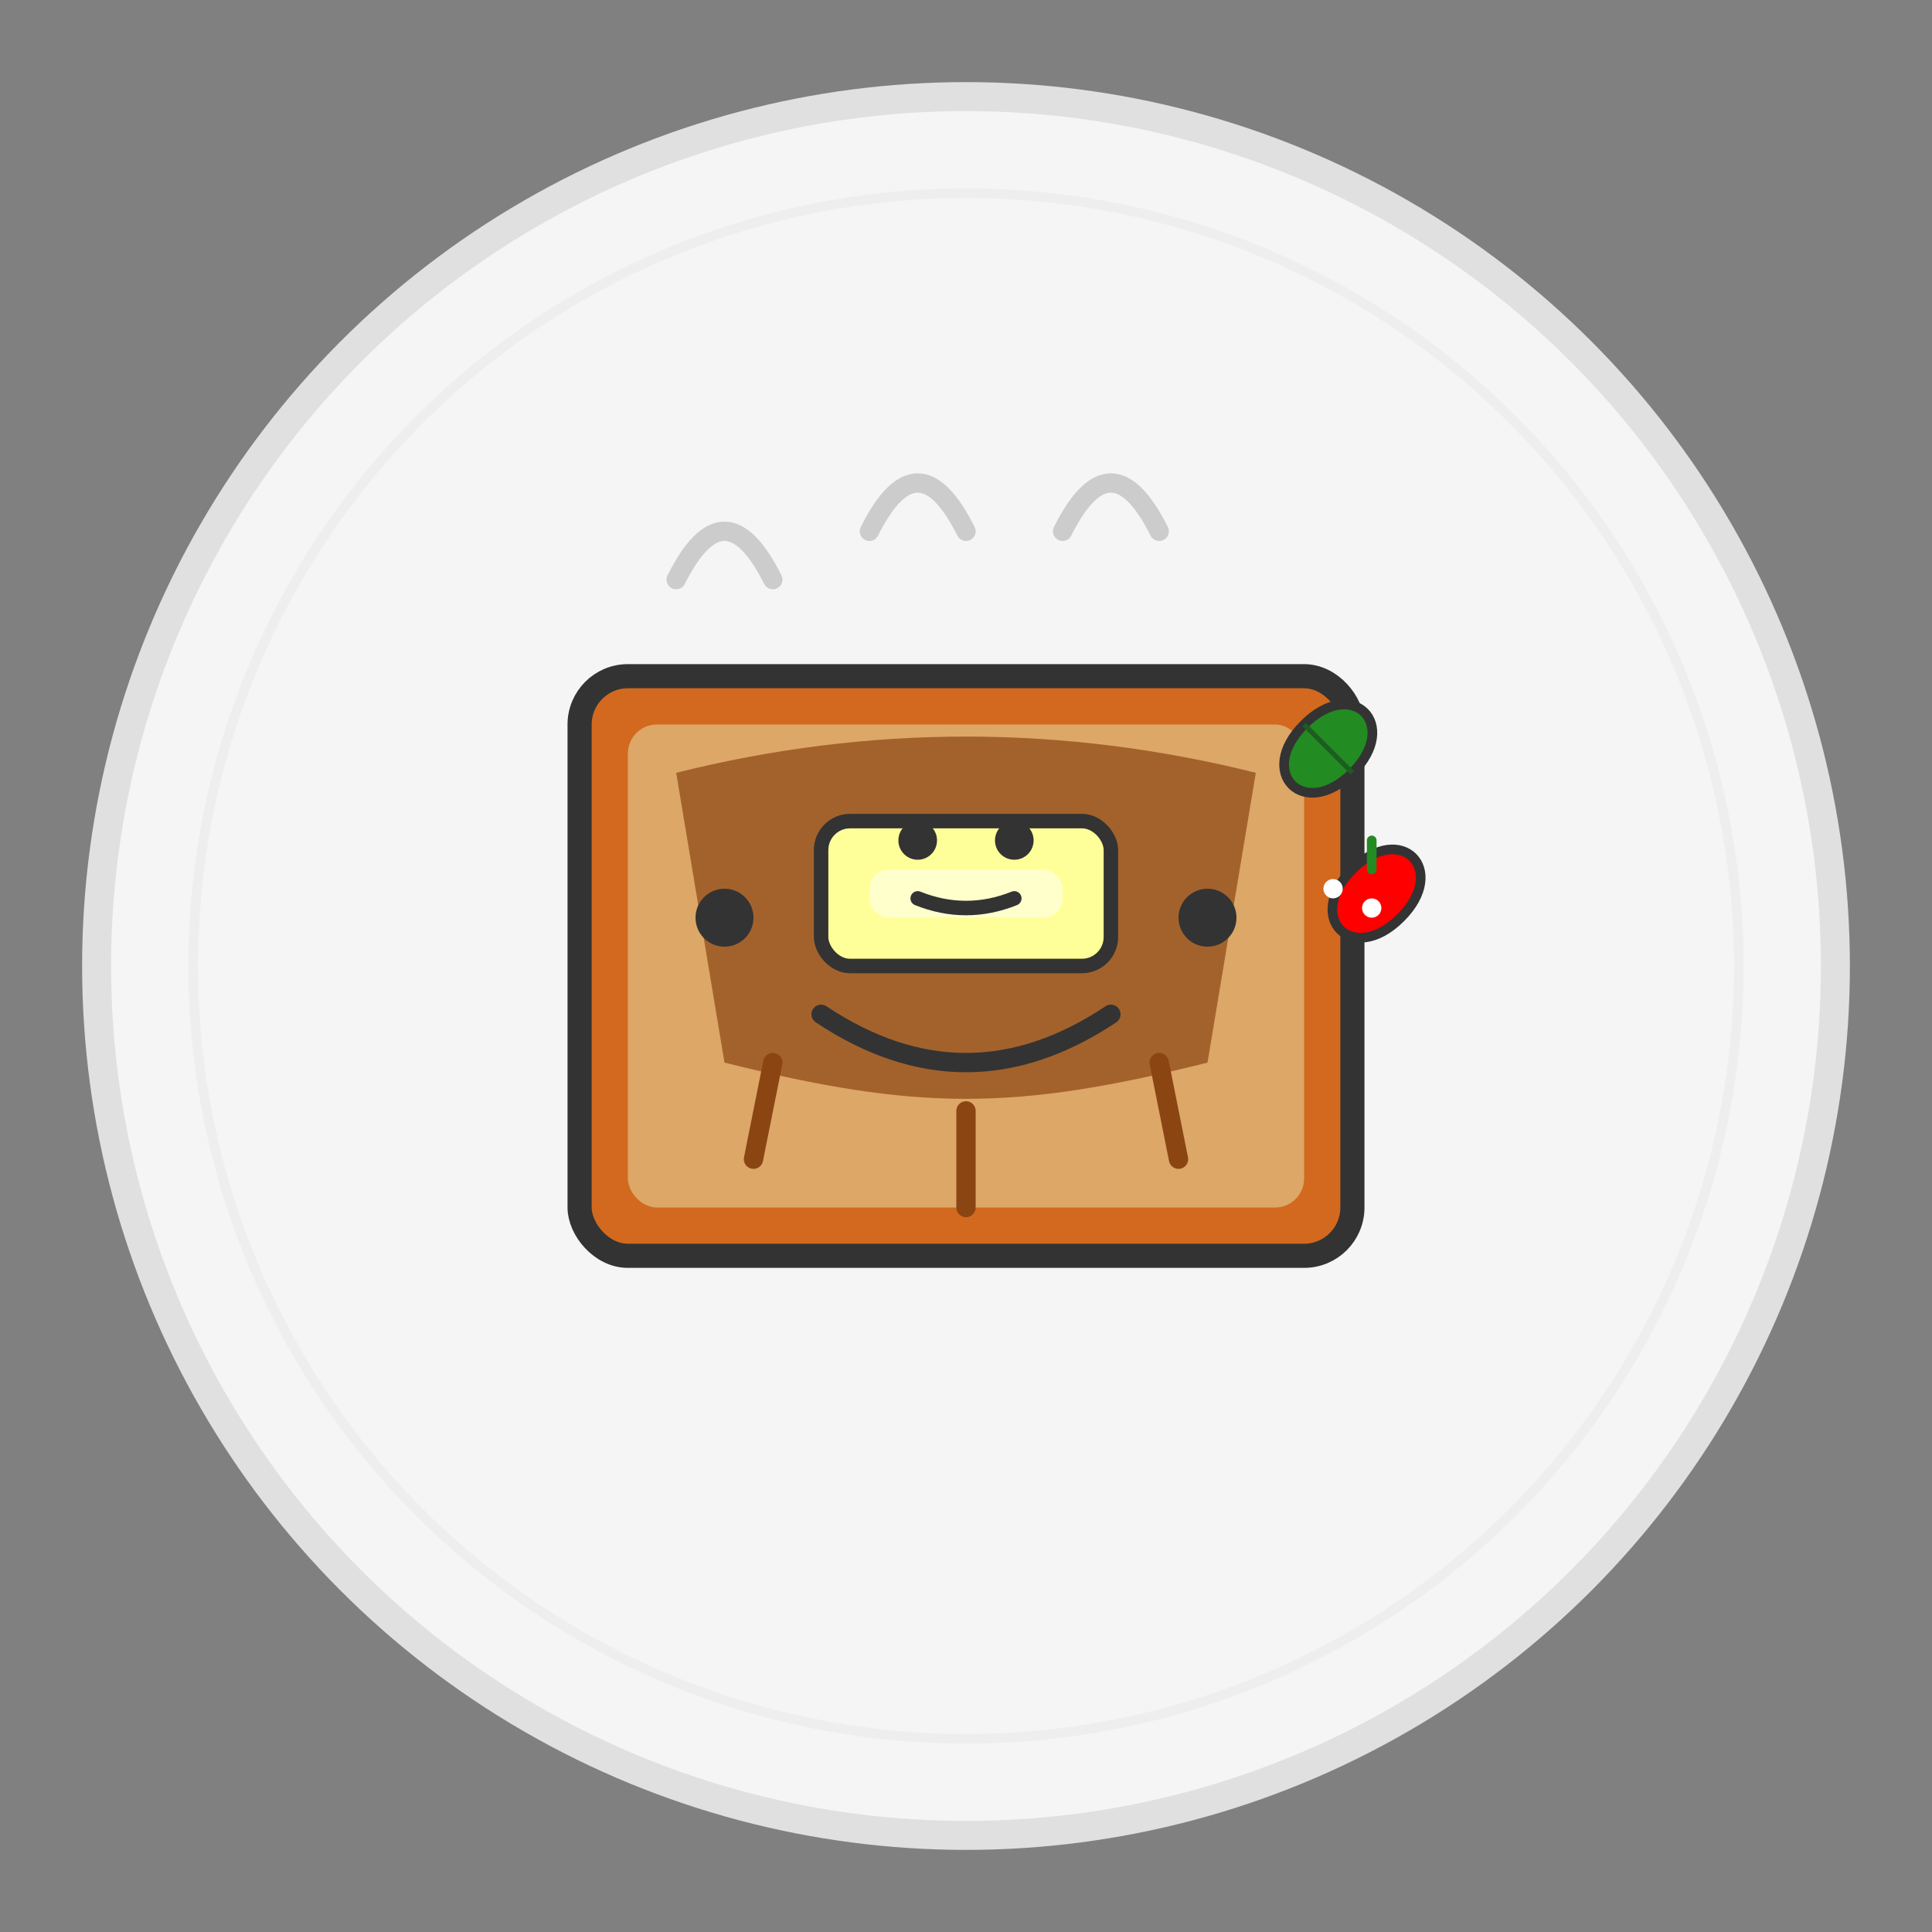 <svg width="200" height="200" viewBox="0 0 200 200" fill="none" xmlns="http://www.w3.org/2000/svg">
  <rect x="0" y="0" width="200" height="200" fill="#808080" stroke="none"/>
  <!-- Plate -->
  <circle cx="100" cy="100" r="90" fill="#F5F5F5" stroke="#E0E0E0" stroke-width="3"/>
  <circle cx="100" cy="100" r="80" fill="none" stroke="#EEEEEE" stroke-width="1"/>
  
  <!-- French toast base -->
  <rect x="60" y="70" width="80" height="60" rx="5" fill="#D2691E" stroke="#333333" stroke-width="2.5"/>
  
  <!-- Toast texture -->
  <rect x="65" y="75" width="70" height="50" rx="3" fill="#CD853F" stroke="none"/>
  
  <!-- Egg coating -->
  <rect x="65" y="75" width="70" height="50" rx="3" fill="#FFF9C4" fill-opacity="0.3" stroke="none"/>
  
  <!-- Syrup -->
  <path d="M70 80 C90 75, 110 75, 130 80 L125 110 C105 115, 95 115, 75 110 L70 80Z" fill="#8B4513" fill-opacity="0.7"/>
  
  <!-- Syrup drips -->
  <path d="M80 110 L78 120" stroke="#8B4513" stroke-width="2" stroke-linecap="round"/>
  <path d="M100 115 L100 125" stroke="#8B4513" stroke-width="2" stroke-linecap="round"/>
  <path d="M120 110 L122 120" stroke="#8B4513" stroke-width="2" stroke-linecap="round"/>
  
  <!-- Butter pat with face -->
  <rect x="85" y="85" width="30" height="15" rx="3" fill="#FFFF99" stroke="#333333" stroke-width="1.5"/>
  
  <!-- Butter highlights -->
  <rect x="90" y="90" width="20" height="5" rx="2" fill="#FFFFCC"/>
  
  <!-- Butter face -->
  <circle cx="95" cy="87" r="2" fill="#333333"/>
  <circle cx="105" cy="87" r="2" fill="#333333"/>
  <path d="M95 93 Q100 95 105 93" stroke="#333333" stroke-width="1.5" stroke-linecap="round"/>
  
  <!-- Cartoon face on toast -->
  <!-- Eyes -->
  <circle cx="75" cy="95" r="3" fill="#333333"/>
  <circle cx="125" cy="95" r="3" fill="#333333"/>
  
  <!-- Smile -->
  <path d="M85 105 Q100 115 115 105" stroke="#333333" stroke-width="2" stroke-linecap="round" fill="none"/>
  
  <!-- Steam lines -->
  <path d="M70 60 Q75 50 80 60" stroke="#CCCCCC" stroke-width="2" stroke-linecap="round"/>
  <path d="M90 55 Q95 45 100 55" stroke="#CCCCCC" stroke-width="2" stroke-linecap="round"/>
  <path d="M110 55 Q115 45 120 55" stroke="#CCCCCC" stroke-width="2" stroke-linecap="round"/>
  
  <!-- Decorative elements -->
  <!-- Strawberry -->
  <path d="M140 90 C145 85, 150 90, 145 95 C140 100, 135 95, 140 90Z" fill="#FF0000" stroke="#333333" stroke-width="1"/>
  <path d="M142 87 L142 90" stroke="#228B22" stroke-width="1" stroke-linecap="round"/>
  <circle cx="138" cy="92" r="1" fill="#FFFFFF"/>
  <circle cx="142" cy="94" r="1" fill="#FFFFFF"/>
  
  <!-- Mint leaf -->
  <path d="M135 75 C140 70, 145 75, 140 80 C135 85, 130 80, 135 75Z" fill="#228B22" stroke="#333333" stroke-width="1"/>
  <path d="M135 75 L140 80" stroke="#1B5E20" stroke-width="0.5"/>
</svg>

